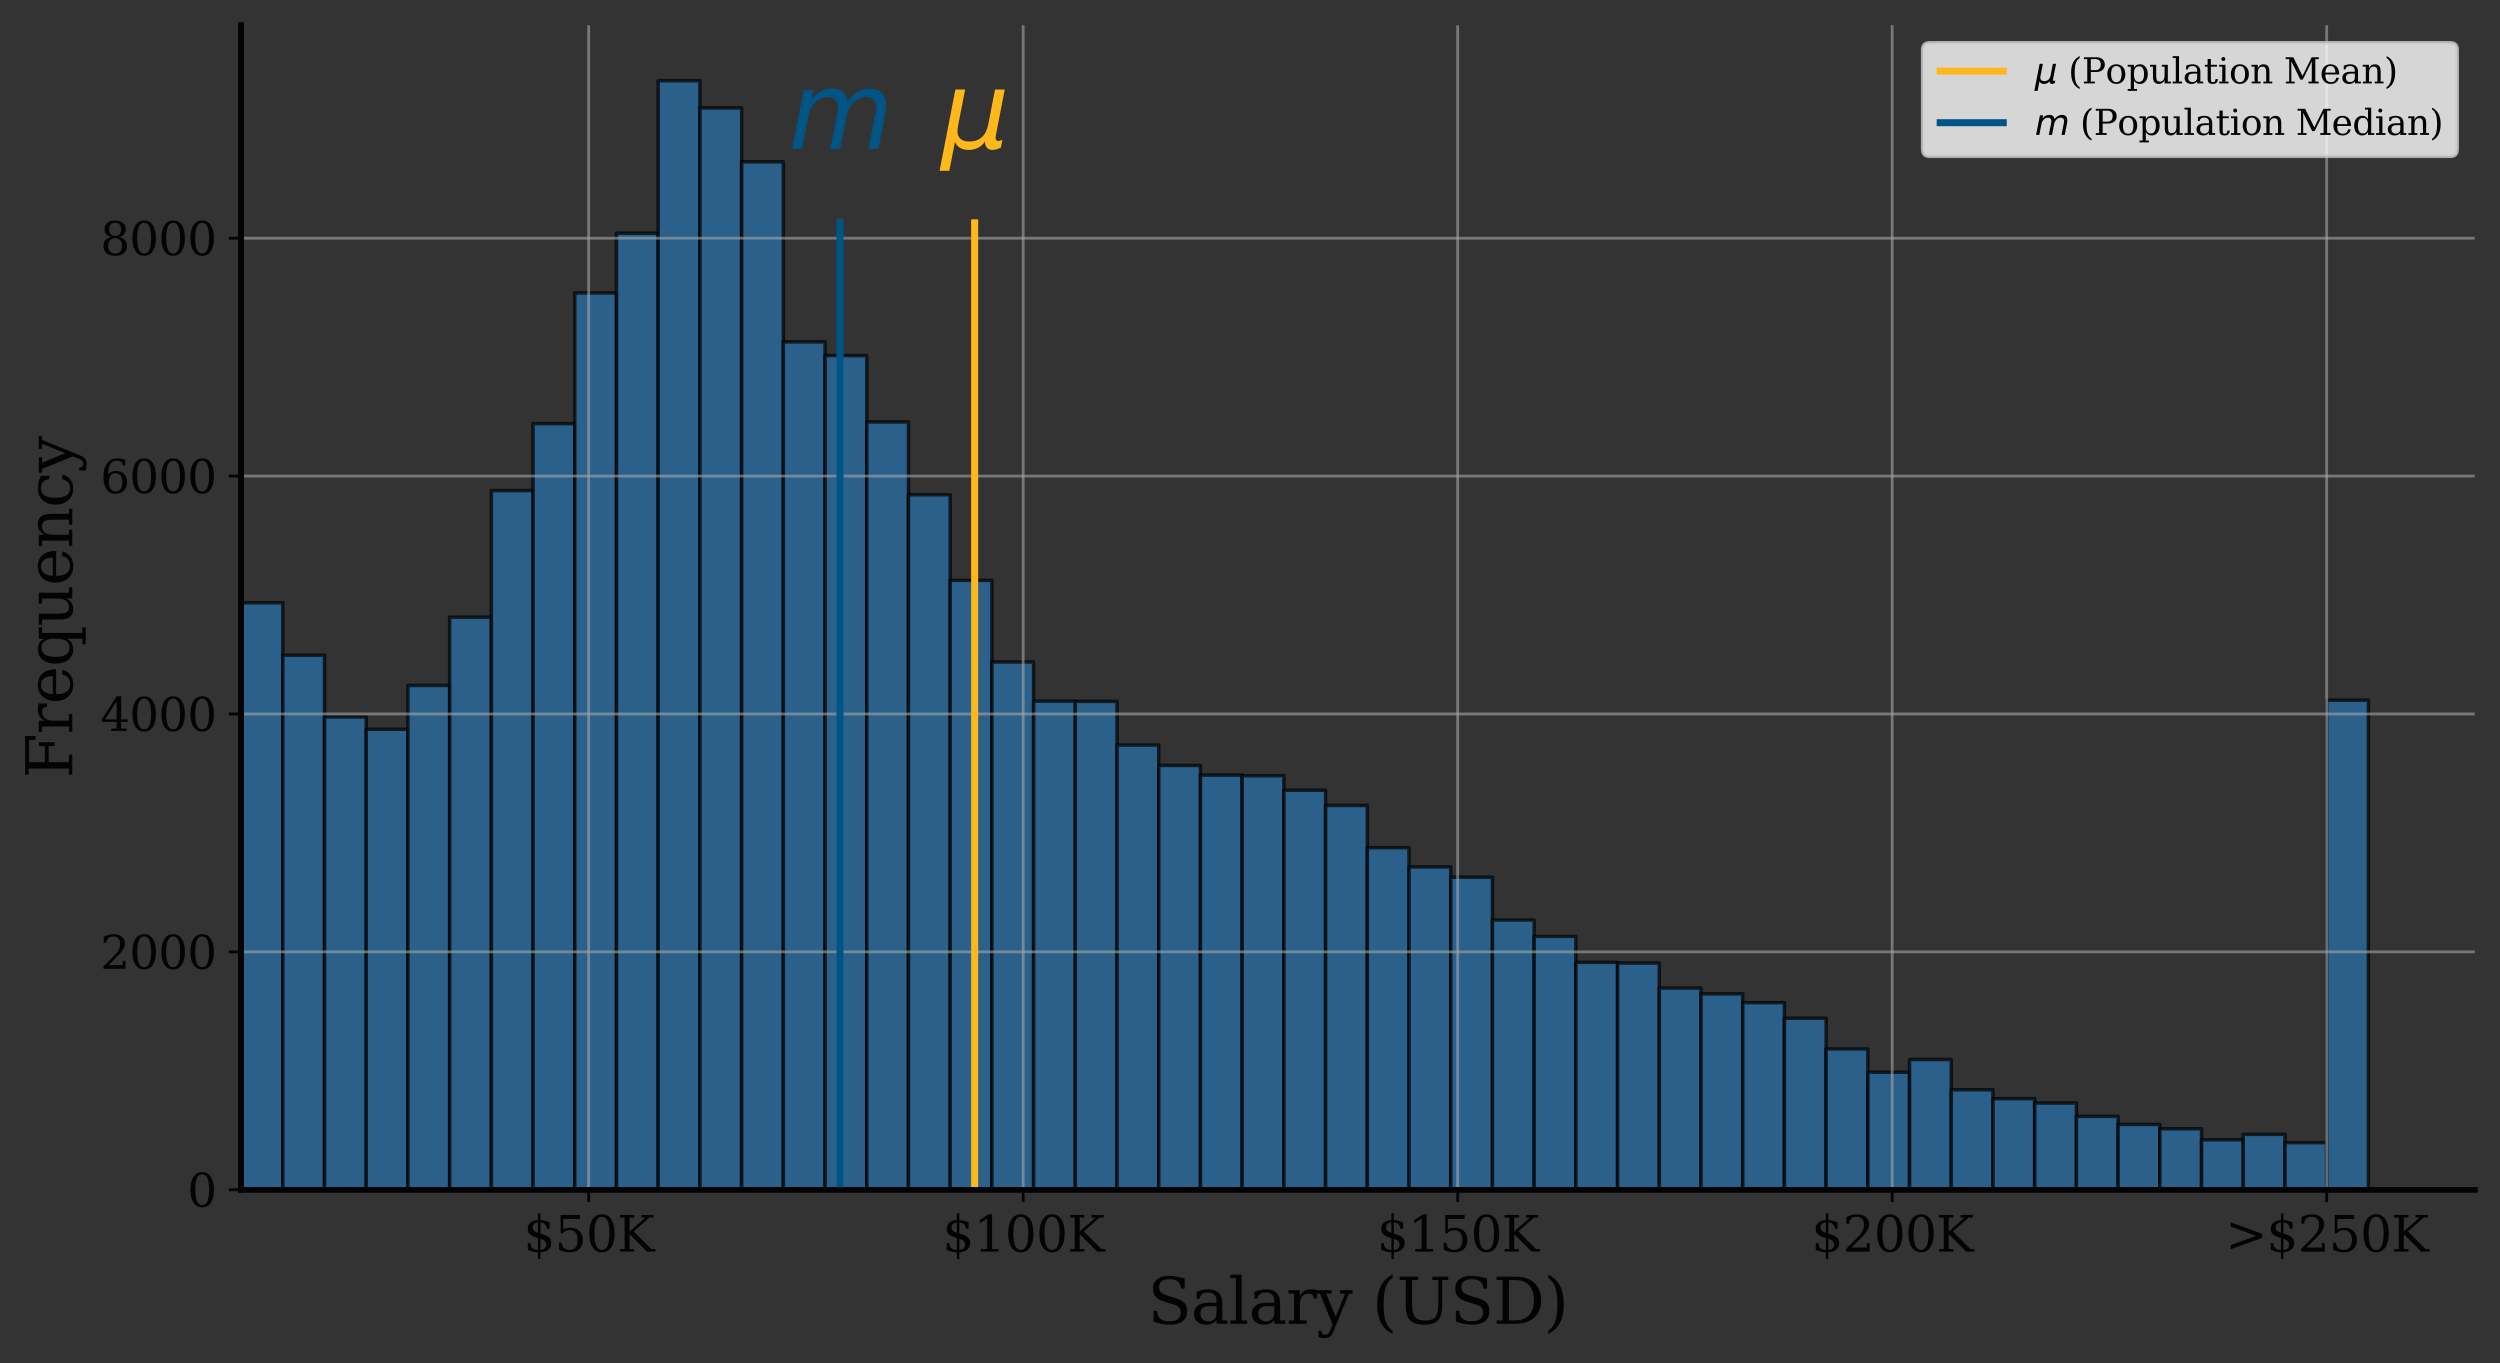 <?xml version="1.0" encoding="utf-8" standalone="no"?>
<!DOCTYPE svg PUBLIC "-//W3C//DTD SVG 1.1//EN"
  "http://www.w3.org/Graphics/SVG/1.1/DTD/svg11.dtd">
<svg xmlns:xlink="http://www.w3.org/1999/xlink" width="713.167pt" height="388.826pt" viewBox="0 0 713.167 388.826" xmlns="http://www.w3.org/2000/svg" version="1.1">
 <rect x="0" y="0" width="713.167" height="388.826" fill="#333333" stroke="none"/>
 <defs>
  <style type="text/css">*{stroke-linejoin: round; stroke-linecap: butt}</style>
 </defs>
 <g id="figure_1">
  <g id="patch_1">
   <path d="M 0 388.826 
L 713.167 388.826 
L 713.167 0 
L 0 0 
L 0 388.826 
z
" style="fill: none"/>
  </g>
  <g id="axes_1">
   <g id="patch_2">
    <path d="M 68.771 339.4 
L 705.967 339.4 
L 705.967 7.2 
L 68.771 7.2 
L 68.771 339.4 
z
" style="fill: none"/>
   </g>
   <g id="patch_3">
    <path d="M 68.771 339.4 
L 80.67 339.4 
L 80.67 171.946 
L 68.771 171.946 
z
" clip-path="url(#pe93d90d6ed)" style="fill: #2774ae; opacity: 0.7; stroke: #000000; stroke-linejoin: miter"/>
   </g>
   <g id="patch_4">
    <path d="M 80.67 339.4 
L 92.569 339.4 
L 92.569 186.91 
L 80.67 186.91 
z
" clip-path="url(#pe93d90d6ed)" style="fill: #2774ae; opacity: 0.7; stroke: #000000; stroke-linejoin: miter"/>
   </g>
   <g id="patch_5">
    <path d="M 92.569 339.4 
L 104.468 339.4 
L 104.468 204.521 
L 92.569 204.521 
z
" clip-path="url(#pe93d90d6ed)" style="fill: #2774ae; opacity: 0.7; stroke: #000000; stroke-linejoin: miter"/>
   </g>
   <g id="patch_6">
    <path d="M 104.468 339.4 
L 116.367 339.4 
L 116.367 208.05 
L 104.468 208.05 
z
" clip-path="url(#pe93d90d6ed)" style="fill: #2774ae; opacity: 0.7; stroke: #000000; stroke-linejoin: miter"/>
   </g>
   <g id="patch_7">
    <path d="M 116.367 339.4 
L 128.266 339.4 
L 128.266 195.529 
L 116.367 195.529 
z
" clip-path="url(#pe93d90d6ed)" style="fill: #2774ae; opacity: 0.7; stroke: #000000; stroke-linejoin: miter"/>
   </g>
   <g id="patch_8">
    <path d="M 128.266 339.4 
L 140.165 339.4 
L 140.165 176.052 
L 128.266 176.052 
z
" clip-path="url(#pe93d90d6ed)" style="fill: #2774ae; opacity: 0.7; stroke: #000000; stroke-linejoin: miter"/>
   </g>
   <g id="patch_9">
    <path d="M 140.165 339.4 
L 152.064 339.4 
L 152.064 139.948 
L 140.165 139.948 
z
" clip-path="url(#pe93d90d6ed)" style="fill: #2774ae; opacity: 0.7; stroke: #000000; stroke-linejoin: miter"/>
   </g>
   <g id="patch_10">
    <path d="M 152.064 339.4 
L 163.963 339.4 
L 163.963 120.845 
L 152.064 120.845 
z
" clip-path="url(#pe93d90d6ed)" style="fill: #2774ae; opacity: 0.7; stroke: #000000; stroke-linejoin: miter"/>
   </g>
   <g id="patch_11">
    <path d="M 163.963 339.4 
L 175.862 339.4 
L 175.862 83.554 
L 163.963 83.554 
z
" clip-path="url(#pe93d90d6ed)" style="fill: #2774ae; opacity: 0.7; stroke: #000000; stroke-linejoin: miter"/>
   </g>
   <g id="patch_12">
    <path d="M 175.862 339.4 
L 187.761 339.4 
L 187.761 66.52 
L 175.862 66.52 
z
" clip-path="url(#pe93d90d6ed)" style="fill: #2774ae; opacity: 0.7; stroke: #000000; stroke-linejoin: miter"/>
   </g>
   <g id="patch_13">
    <path d="M 187.761 339.4 
L 199.66 339.4 
L 199.66 23.019 
L 187.761 23.019 
z
" clip-path="url(#pe93d90d6ed)" style="fill: #2774ae; opacity: 0.7; stroke: #000000; stroke-linejoin: miter"/>
   </g>
   <g id="patch_14">
    <path d="M 199.66 339.4 
L 211.559 339.4 
L 211.559 30.789 
L 199.66 30.789 
z
" clip-path="url(#pe93d90d6ed)" style="fill: #2774ae; opacity: 0.7; stroke: #000000; stroke-linejoin: miter"/>
   </g>
   <g id="patch_15">
    <path d="M 211.559 339.4 
L 223.458 339.4 
L 223.458 46.161 
L 211.559 46.161 
z
" clip-path="url(#pe93d90d6ed)" style="fill: #2774ae; opacity: 0.7; stroke: #000000; stroke-linejoin: miter"/>
   </g>
   <g id="patch_16">
    <path d="M 223.458 339.4 
L 235.357 339.4 
L 235.357 97.533 
L 223.458 97.533 
z
" clip-path="url(#pe93d90d6ed)" style="fill: #2774ae; opacity: 0.7; stroke: #000000; stroke-linejoin: miter"/>
   </g>
   <g id="patch_17">
    <path d="M 235.357 339.4 
L 247.256 339.4 
L 247.256 101.436 
L 235.357 101.436 
z
" clip-path="url(#pe93d90d6ed)" style="fill: #2774ae; opacity: 0.7; stroke: #000000; stroke-linejoin: miter"/>
   </g>
   <g id="patch_18">
    <path d="M 247.256 339.4 
L 259.155 339.4 
L 259.155 120.37 
L 247.256 120.37 
z
" clip-path="url(#pe93d90d6ed)" style="fill: #2774ae; opacity: 0.7; stroke: #000000; stroke-linejoin: miter"/>
   </g>
   <g id="patch_19">
    <path d="M 259.155 339.4 
L 271.054 339.4 
L 271.054 141.136 
L 259.155 141.136 
z
" clip-path="url(#pe93d90d6ed)" style="fill: #2774ae; opacity: 0.7; stroke: #000000; stroke-linejoin: miter"/>
   </g>
   <g id="patch_20">
    <path d="M 271.054 339.4 
L 282.953 339.4 
L 282.953 165.567 
L 271.054 165.567 
z
" clip-path="url(#pe93d90d6ed)" style="fill: #2774ae; opacity: 0.7; stroke: #000000; stroke-linejoin: miter"/>
   </g>
   <g id="patch_21">
    <path d="M 282.953 339.4 
L 294.852 339.4 
L 294.852 188.844 
L 282.953 188.844 
z
" clip-path="url(#pe93d90d6ed)" style="fill: #2774ae; opacity: 0.7; stroke: #000000; stroke-linejoin: miter"/>
   </g>
   <g id="patch_22">
    <path d="M 294.852 339.4 
L 306.751 339.4 
L 306.751 200.008 
L 294.852 200.008 
z
" clip-path="url(#pe93d90d6ed)" style="fill: #2774ae; opacity: 0.7; stroke: #000000; stroke-linejoin: miter"/>
   </g>
   <g id="patch_23">
    <path d="M 306.751 339.4 
L 318.65 339.4 
L 318.65 200.076 
L 306.751 200.076 
z
" clip-path="url(#pe93d90d6ed)" style="fill: #2774ae; opacity: 0.7; stroke: #000000; stroke-linejoin: miter"/>
   </g>
   <g id="patch_24">
    <path d="M 318.65 339.4 
L 330.549 339.4 
L 330.549 212.529 
L 318.65 212.529 
z
" clip-path="url(#pe93d90d6ed)" style="fill: #2774ae; opacity: 0.7; stroke: #000000; stroke-linejoin: miter"/>
   </g>
   <g id="patch_25">
    <path d="M 330.549 339.4 
L 342.449 339.4 
L 342.449 218.365 
L 330.549 218.365 
z
" clip-path="url(#pe93d90d6ed)" style="fill: #2774ae; opacity: 0.7; stroke: #000000; stroke-linejoin: miter"/>
   </g>
   <g id="patch_26">
    <path d="M 342.449 339.4 
L 354.348 339.4 
L 354.348 221.113 
L 342.449 221.113 
z
" clip-path="url(#pe93d90d6ed)" style="fill: #2774ae; opacity: 0.7; stroke: #000000; stroke-linejoin: miter"/>
   </g>
   <g id="patch_27">
    <path d="M 354.348 339.4 
L 366.247 339.4 
L 366.247 221.283 
L 354.348 221.283 
z
" clip-path="url(#pe93d90d6ed)" style="fill: #2774ae; opacity: 0.7; stroke: #000000; stroke-linejoin: miter"/>
   </g>
   <g id="patch_28">
    <path d="M 366.247 339.4 
L 378.146 339.4 
L 378.146 225.423 
L 366.247 225.423 
z
" clip-path="url(#pe93d90d6ed)" style="fill: #2774ae; opacity: 0.7; stroke: #000000; stroke-linejoin: miter"/>
   </g>
   <g id="patch_29">
    <path d="M 378.146 339.4 
L 390.045 339.4 
L 390.045 229.766 
L 378.146 229.766 
z
" clip-path="url(#pe93d90d6ed)" style="fill: #2774ae; opacity: 0.7; stroke: #000000; stroke-linejoin: miter"/>
   </g>
   <g id="patch_30">
    <path d="M 390.045 339.4 
L 401.944 339.4 
L 401.944 241.812 
L 390.045 241.812 
z
" clip-path="url(#pe93d90d6ed)" style="fill: #2774ae; opacity: 0.7; stroke: #000000; stroke-linejoin: miter"/>
   </g>
   <g id="patch_31">
    <path d="M 401.944 339.4 
L 413.843 339.4 
L 413.843 247.309 
L 401.944 247.309 
z
" clip-path="url(#pe93d90d6ed)" style="fill: #2774ae; opacity: 0.7; stroke: #000000; stroke-linejoin: miter"/>
   </g>
   <g id="patch_32">
    <path d="M 413.843 339.4 
L 425.742 339.4 
L 425.742 250.227 
L 413.843 250.227 
z
" clip-path="url(#pe93d90d6ed)" style="fill: #2774ae; opacity: 0.7; stroke: #000000; stroke-linejoin: miter"/>
   </g>
   <g id="patch_33">
    <path d="M 425.742 339.4 
L 437.641 339.4 
L 437.641 262.442 
L 425.742 262.442 
z
" clip-path="url(#pe93d90d6ed)" style="fill: #2774ae; opacity: 0.7; stroke: #000000; stroke-linejoin: miter"/>
   </g>
   <g id="patch_34">
    <path d="M 437.641 339.4 
L 449.54 339.4 
L 449.54 267.125 
L 437.641 267.125 
z
" clip-path="url(#pe93d90d6ed)" style="fill: #2774ae; opacity: 0.7; stroke: #000000; stroke-linejoin: miter"/>
   </g>
   <g id="patch_35">
    <path d="M 449.54 339.4 
L 461.439 339.4 
L 461.439 274.522 
L 449.54 274.522 
z
" clip-path="url(#pe93d90d6ed)" style="fill: #2774ae; opacity: 0.7; stroke: #000000; stroke-linejoin: miter"/>
   </g>
   <g id="patch_36">
    <path d="M 461.439 339.4 
L 473.338 339.4 
L 473.338 274.726 
L 461.439 274.726 
z
" clip-path="url(#pe93d90d6ed)" style="fill: #2774ae; opacity: 0.7; stroke: #000000; stroke-linejoin: miter"/>
   </g>
   <g id="patch_37">
    <path d="M 473.338 339.4 
L 485.237 339.4 
L 485.237 281.852 
L 473.338 281.852 
z
" clip-path="url(#pe93d90d6ed)" style="fill: #2774ae; opacity: 0.7; stroke: #000000; stroke-linejoin: miter"/>
   </g>
   <g id="patch_38">
    <path d="M 485.237 339.4 
L 497.136 339.4 
L 497.136 283.514 
L 485.237 283.514 
z
" clip-path="url(#pe93d90d6ed)" style="fill: #2774ae; opacity: 0.7; stroke: #000000; stroke-linejoin: miter"/>
   </g>
   <g id="patch_39">
    <path d="M 497.136 339.4 
L 509.035 339.4 
L 509.035 286.025 
L 497.136 286.025 
z
" clip-path="url(#pe93d90d6ed)" style="fill: #2774ae; opacity: 0.7; stroke: #000000; stroke-linejoin: miter"/>
   </g>
   <g id="patch_40">
    <path d="M 509.035 339.4 
L 520.934 339.4 
L 520.934 290.47 
L 509.035 290.47 
z
" clip-path="url(#pe93d90d6ed)" style="fill: #2774ae; opacity: 0.7; stroke: #000000; stroke-linejoin: miter"/>
   </g>
   <g id="patch_41">
    <path d="M 520.934 339.4 
L 532.833 339.4 
L 532.833 299.225 
L 520.934 299.225 
z
" clip-path="url(#pe93d90d6ed)" style="fill: #2774ae; opacity: 0.7; stroke: #000000; stroke-linejoin: miter"/>
   </g>
   <g id="patch_42">
    <path d="M 532.833 339.4 
L 544.732 339.4 
L 544.732 305.875 
L 532.833 305.875 
z
" clip-path="url(#pe93d90d6ed)" style="fill: #2774ae; opacity: 0.7; stroke: #000000; stroke-linejoin: miter"/>
   </g>
   <g id="patch_43">
    <path d="M 544.732 339.4 
L 556.631 339.4 
L 556.631 302.245 
L 544.732 302.245 
z
" clip-path="url(#pe93d90d6ed)" style="fill: #2774ae; opacity: 0.7; stroke: #000000; stroke-linejoin: miter"/>
   </g>
   <g id="patch_44">
    <path d="M 556.631 339.4 
L 568.53 339.4 
L 568.53 310.863 
L 556.631 310.863 
z
" clip-path="url(#pe93d90d6ed)" style="fill: #2774ae; opacity: 0.7; stroke: #000000; stroke-linejoin: miter"/>
   </g>
   <g id="patch_45">
    <path d="M 568.53 339.4 
L 580.429 339.4 
L 580.429 313.408 
L 568.53 313.408 
z
" clip-path="url(#pe93d90d6ed)" style="fill: #2774ae; opacity: 0.7; stroke: #000000; stroke-linejoin: miter"/>
   </g>
   <g id="patch_46">
    <path d="M 580.429 339.4 
L 592.328 339.4 
L 592.328 314.664 
L 580.429 314.664 
z
" clip-path="url(#pe93d90d6ed)" style="fill: #2774ae; opacity: 0.7; stroke: #000000; stroke-linejoin: miter"/>
   </g>
   <g id="patch_47">
    <path d="M 592.328 339.4 
L 604.227 339.4 
L 604.227 318.464 
L 592.328 318.464 
z
" clip-path="url(#pe93d90d6ed)" style="fill: #2774ae; opacity: 0.7; stroke: #000000; stroke-linejoin: miter"/>
   </g>
   <g id="patch_48">
    <path d="M 604.227 339.4 
L 616.126 339.4 
L 616.126 320.771 
L 604.227 320.771 
z
" clip-path="url(#pe93d90d6ed)" style="fill: #2774ae; opacity: 0.7; stroke: #000000; stroke-linejoin: miter"/>
   </g>
   <g id="patch_49">
    <path d="M 616.126 339.4 
L 628.025 339.4 
L 628.025 321.993 
L 616.126 321.993 
z
" clip-path="url(#pe93d90d6ed)" style="fill: #2774ae; opacity: 0.7; stroke: #000000; stroke-linejoin: miter"/>
   </g>
   <g id="patch_50">
    <path d="M 628.025 339.4 
L 639.924 339.4 
L 639.924 325.149 
L 628.025 325.149 
z
" clip-path="url(#pe93d90d6ed)" style="fill: #2774ae; opacity: 0.7; stroke: #000000; stroke-linejoin: miter"/>
   </g>
   <g id="patch_51">
    <path d="M 639.924 339.4 
L 651.823 339.4 
L 651.823 323.588 
L 639.924 323.588 
z
" clip-path="url(#pe93d90d6ed)" style="fill: #2774ae; opacity: 0.7; stroke: #000000; stroke-linejoin: miter"/>
   </g>
   <g id="patch_52">
    <path d="M 651.823 339.4 
L 663.723 339.4 
L 663.723 325.963 
L 651.823 325.963 
z
" clip-path="url(#pe93d90d6ed)" style="fill: #2774ae; opacity: 0.7; stroke: #000000; stroke-linejoin: miter"/>
   </g>
   <g id="patch_53">
    <path d="M 663.723 339.4 
L 675.624 339.4 
L 675.624 199.736 
L 663.723 199.736 
z
" clip-path="url(#pe93d90d6ed)" style="fill: #2774ae; opacity: 0.7; stroke: #000000; stroke-linejoin: miter"/>
   </g>
   <g id="matplotlib.axis_1">
    <g id="xtick_1">
     <g id="line2d_1">
      <path d="M 167.93 339.4 
L 167.93 7.2 
" clip-path="url(#pe93d90d6ed)" style="fill: none; stroke: #a6a6a6; stroke-opacity: 0.6; stroke-width: 0.8; stroke-linecap: square"/>
     </g>
     <g id="line2d_2">
      <defs>
       <path id="mb72454a8bf" d="M 0 0 
L 0 3.5 
" style="stroke: #030303; stroke-width: 0.8"/>
      </defs>
      <g>
       <use xlink:href="#mb72454a8bf" x="167.93" y="339.4" style="fill: #030303; stroke: #030303; stroke-width: 0.8"/>
      </g>
     </g>
     <g id="text_1">
      <!-- $50K -->
      <g style="fill: #030303" transform="translate(149.339 357.038) scale(0.14 -0.14)">
       <defs>
        <path id="DejaVuSerif-24" d="M 2156 213 
Q 2509 244 2695 416 
Q 2881 588 2881 884 
Q 2881 1153 2697 1340 
Q 2513 1528 2156 1625 
L 2156 213 
z
M 1844 3709 
Q 1522 3688 1344 3523 
Q 1166 3359 1166 3084 
Q 1166 2834 1330 2668 
Q 1494 2503 1844 2400 
L 1844 3709 
z
M 550 225 
L 550 1088 
L 888 1088 
Q 900 659 1137 440 
Q 1375 222 1844 213 
L 1844 1728 
Q 1125 1928 834 2189 
Q 544 2450 544 2881 
Q 544 3381 887 3684 
Q 1231 3988 1844 4025 
L 1844 4863 
L 2156 4863 
L 2156 4025 
Q 2472 4000 2764 3923 
Q 3056 3847 3334 3719 
L 3334 2900 
L 2994 2900 
Q 2956 3263 2740 3472 
Q 2525 3681 2156 3709 
L 2156 2297 
Q 2925 2088 3233 1817 
Q 3541 1547 3541 1094 
Q 3541 575 3178 262 
Q 2816 -50 2156 -97 
L 2156 -941 
L 1844 -941 
L 1844 -97 
Q 1544 -91 1222 -11 
Q 900 69 550 225 
z
" transform="scale(0.016)"/>
        <path id="DejaVuSerif-35" d="M 3219 4666 
L 3219 4153 
L 1081 4153 
L 1081 2816 
Q 1244 2928 1461 2984 
Q 1678 3041 1947 3041 
Q 2703 3041 3140 2622 
Q 3578 2203 3578 1478 
Q 3578 738 3136 323 
Q 2694 -91 1894 -91 
Q 1572 -91 1234 -12 
Q 897 66 544 225 
L 544 1131 
L 897 1131 
Q 925 688 1179 453 
Q 1434 219 1894 219 
Q 2388 219 2653 544 
Q 2919 869 2919 1478 
Q 2919 2084 2655 2407 
Q 2391 2731 1894 2731 
Q 1613 2731 1398 2631 
Q 1184 2531 1019 2322 
L 750 2322 
L 750 4666 
L 3219 4666 
z
" transform="scale(0.016)"/>
        <path id="DejaVuSerif-30" d="M 2034 219 
Q 2513 219 2750 744 
Q 2988 1269 2988 2328 
Q 2988 3391 2750 3916 
Q 2513 4441 2034 4441 
Q 1556 4441 1318 3916 
Q 1081 3391 1081 2328 
Q 1081 1269 1318 744 
Q 1556 219 2034 219 
z
M 2034 -91 
Q 1275 -91 848 546 
Q 422 1184 422 2328 
Q 422 3475 848 4112 
Q 1275 4750 2034 4750 
Q 2797 4750 3222 4112 
Q 3647 3475 3647 2328 
Q 3647 1184 3222 546 
Q 2797 -91 2034 -91 
z
" transform="scale(0.016)"/>
        <path id="DejaVuSerif-4b" d="M 353 0 
L 353 331 
L 947 331 
L 947 4331 
L 353 4331 
L 353 4666 
L 2175 4666 
L 2175 4331 
L 1581 4331 
L 1581 2566 
L 3591 4331 
L 3084 4331 
L 3084 4666 
L 4634 4666 
L 4634 4331 
L 4109 4331 
L 2106 2572 
L 4347 331 
L 4878 331 
L 4878 0 
L 3794 0 
L 1581 2216 
L 1581 331 
L 2175 331 
L 2175 0 
L 353 0 
z
" transform="scale(0.016)"/>
       </defs>
       <use xlink:href="#DejaVuSerif-24"/>
       <use xlink:href="#DejaVuSerif-35" transform="translate(63.623 0)"/>
       <use xlink:href="#DejaVuSerif-30" transform="translate(127.246 0)"/>
       <use xlink:href="#DejaVuSerif-4b" transform="translate(190.869 0)"/>
      </g>
     </g>
    </g>
    <g id="xtick_2">
     <g id="line2d_3">
      <path d="M 291.879 339.4 
L 291.879 7.2 
" clip-path="url(#pe93d90d6ed)" style="fill: none; stroke: #a6a6a6; stroke-opacity: 0.6; stroke-width: 0.8; stroke-linecap: square"/>
     </g>
     <g id="line2d_4">
      <g>
       <use xlink:href="#mb72454a8bf" x="291.879" y="339.4" style="fill: #030303; stroke: #030303; stroke-width: 0.8"/>
      </g>
     </g>
     <g id="text_2">
      <!-- $100K -->
      <g style="fill: #030303" transform="translate(268.834 357.038) scale(0.14 -0.14)">
       <defs>
        <path id="DejaVuSerif-31" d="M 909 0 
L 909 331 
L 1722 331 
L 1722 4213 
L 781 3603 
L 781 4013 
L 1919 4750 
L 2350 4750 
L 2350 331 
L 3163 331 
L 3163 0 
L 909 0 
z
" transform="scale(0.016)"/>
       </defs>
       <use xlink:href="#DejaVuSerif-24"/>
       <use xlink:href="#DejaVuSerif-31" transform="translate(63.623 0)"/>
       <use xlink:href="#DejaVuSerif-30" transform="translate(127.246 0)"/>
       <use xlink:href="#DejaVuSerif-30" transform="translate(190.869 0)"/>
       <use xlink:href="#DejaVuSerif-4b" transform="translate(254.492 0)"/>
      </g>
     </g>
    </g>
    <g id="xtick_3">
     <g id="line2d_5">
      <path d="M 415.827 339.4 
L 415.827 7.2 
" clip-path="url(#pe93d90d6ed)" style="fill: none; stroke: #a6a6a6; stroke-opacity: 0.6; stroke-width: 0.8; stroke-linecap: square"/>
     </g>
     <g id="line2d_6">
      <g>
       <use xlink:href="#mb72454a8bf" x="415.827" y="339.4" style="fill: #030303; stroke: #030303; stroke-width: 0.8"/>
      </g>
     </g>
     <g id="text_3">
      <!-- $150K -->
      <g style="fill: #030303" transform="translate(392.783 357.038) scale(0.14 -0.14)">
       <use xlink:href="#DejaVuSerif-24"/>
       <use xlink:href="#DejaVuSerif-31" transform="translate(63.623 0)"/>
       <use xlink:href="#DejaVuSerif-35" transform="translate(127.246 0)"/>
       <use xlink:href="#DejaVuSerif-30" transform="translate(190.869 0)"/>
       <use xlink:href="#DejaVuSerif-4b" transform="translate(254.492 0)"/>
      </g>
     </g>
    </g>
    <g id="xtick_4">
     <g id="line2d_7">
      <path d="M 539.776 339.4 
L 539.776 7.2 
" clip-path="url(#pe93d90d6ed)" style="fill: none; stroke: #a6a6a6; stroke-opacity: 0.6; stroke-width: 0.8; stroke-linecap: square"/>
     </g>
     <g id="line2d_8">
      <g>
       <use xlink:href="#mb72454a8bf" x="539.776" y="339.4" style="fill: #030303; stroke: #030303; stroke-width: 0.8"/>
      </g>
     </g>
     <g id="text_4">
      <!-- $200K -->
      <g style="fill: #030303" transform="translate(516.732 357.038) scale(0.14 -0.14)">
       <defs>
        <path id="DejaVuSerif-32" d="M 819 3553 
L 469 3553 
L 469 4384 
Q 803 4563 1142 4656 
Q 1481 4750 1806 4750 
Q 2534 4750 2956 4397 
Q 3378 4044 3378 3438 
Q 3378 2753 2422 1800 
Q 2347 1728 2309 1691 
L 1131 513 
L 3078 513 
L 3078 1088 
L 3444 1088 
L 3444 0 
L 434 0 
L 434 341 
L 1850 1753 
Q 2319 2222 2519 2614 
Q 2719 3006 2719 3438 
Q 2719 3909 2473 4175 
Q 2228 4441 1797 4441 
Q 1350 4441 1106 4219 
Q 863 3997 819 3553 
z
" transform="scale(0.016)"/>
       </defs>
       <use xlink:href="#DejaVuSerif-24"/>
       <use xlink:href="#DejaVuSerif-32" transform="translate(63.623 0)"/>
       <use xlink:href="#DejaVuSerif-30" transform="translate(127.246 0)"/>
       <use xlink:href="#DejaVuSerif-30" transform="translate(190.869 0)"/>
       <use xlink:href="#DejaVuSerif-4b" transform="translate(254.492 0)"/>
      </g>
     </g>
    </g>
    <g id="xtick_5">
     <g id="line2d_9">
      <path d="M 663.725 339.4 
L 663.725 7.2 
" clip-path="url(#pe93d90d6ed)" style="fill: none; stroke: #a6a6a6; stroke-opacity: 0.6; stroke-width: 0.8; stroke-linecap: square"/>
     </g>
     <g id="line2d_10">
      <g>
       <use xlink:href="#mb72454a8bf" x="663.725" y="339.4" style="fill: #030303; stroke: #030303; stroke-width: 0.8"/>
      </g>
     </g>
     <g id="text_5">
      <!-- &gt;$250K -->
      <g style="fill: #030303" transform="translate(634.815 357.038) scale(0.14 -0.14)">
       <defs>
        <path id="DejaVuSerif-3e" d="M 678 3188 
L 678 3719 
L 4684 2266 
L 4684 1747 
L 678 294 
L 678 825 
L 3922 2003 
L 678 3188 
z
" transform="scale(0.016)"/>
       </defs>
       <use xlink:href="#DejaVuSerif-3e"/>
       <use xlink:href="#DejaVuSerif-24" transform="translate(83.789 0)"/>
       <use xlink:href="#DejaVuSerif-32" transform="translate(147.412 0)"/>
       <use xlink:href="#DejaVuSerif-35" transform="translate(211.035 0)"/>
       <use xlink:href="#DejaVuSerif-30" transform="translate(274.658 0)"/>
       <use xlink:href="#DejaVuSerif-4b" transform="translate(338.281 0)"/>
      </g>
     </g>
    </g>
    <g id="text_6">
     <!-- Salary (USD) -->
     <g style="fill: #030303" transform="translate(327.357 377.627) scale(0.18 -0.18)">
      <defs>
       <path id="DejaVuSerif-53" d="M 594 225 
L 594 1288 
L 953 1284 
Q 969 753 1261 498 
Q 1553 244 2150 244 
Q 2706 244 2998 464 
Q 3291 684 3291 1106 
Q 3291 1444 3114 1625 
Q 2938 1806 2369 1978 
L 1753 2163 
Q 1084 2366 811 2669 
Q 538 2972 538 3500 
Q 538 4094 959 4422 
Q 1381 4750 2144 4750 
Q 2469 4750 2856 4679 
Q 3244 4609 3681 4475 
L 3681 3481 
L 3328 3481 
Q 3275 3975 2998 4195 
Q 2722 4416 2156 4416 
Q 1663 4416 1405 4214 
Q 1147 4013 1147 3628 
Q 1147 3294 1340 3103 
Q 1534 2913 2163 2725 
L 2741 2553 
Q 3375 2363 3645 2067 
Q 3916 1772 3916 1275 
Q 3916 597 3481 253 
Q 3047 -91 2188 -91 
Q 1803 -91 1404 -12 
Q 1006 66 594 225 
z
" transform="scale(0.016)"/>
       <path id="DejaVuSerif-61" d="M 2547 1044 
L 2547 1747 
L 1806 1747 
Q 1378 1747 1168 1562 
Q 959 1378 959 997 
Q 959 650 1171 447 
Q 1384 244 1747 244 
Q 2106 244 2326 466 
Q 2547 688 2547 1044 
z
M 3122 2075 
L 3122 331 
L 3634 331 
L 3634 0 
L 2547 0 
L 2547 359 
Q 2356 128 2106 18 
Q 1856 -91 1522 -91 
Q 969 -91 644 203 
Q 319 497 319 997 
Q 319 1513 691 1797 
Q 1063 2081 1741 2081 
L 2547 2081 
L 2547 2309 
Q 2547 2688 2317 2895 
Q 2088 3103 1672 3103 
Q 1328 3103 1125 2947 
Q 922 2791 872 2484 
L 575 2484 
L 575 3156 
Q 875 3284 1158 3348 
Q 1441 3413 1709 3413 
Q 2400 3413 2761 3070 
Q 3122 2728 3122 2075 
z
" transform="scale(0.016)"/>
       <path id="DejaVuSerif-6c" d="M 1313 331 
L 1856 331 
L 1856 0 
L 184 0 
L 184 331 
L 738 331 
L 738 4531 
L 184 4531 
L 184 4863 
L 1313 4863 
L 1313 331 
z
" transform="scale(0.016)"/>
       <path id="DejaVuSerif-72" d="M 3059 3328 
L 3059 2497 
L 2728 2497 
Q 2713 2744 2591 2866 
Q 2469 2988 2234 2988 
Q 1809 2988 1582 2694 
Q 1356 2400 1356 1850 
L 1356 331 
L 2022 331 
L 2022 0 
L 263 0 
L 263 331 
L 781 331 
L 781 2994 
L 231 2994 
L 231 3322 
L 1356 3322 
L 1356 2731 
Q 1525 3078 1790 3245 
Q 2056 3413 2438 3413 
Q 2578 3413 2733 3391 
Q 2888 3369 3059 3328 
z
" transform="scale(0.016)"/>
       <path id="DejaVuSerif-79" d="M 1381 -609 
L 1600 -56 
L 359 2988 
L -19 2988 
L -19 3322 
L 1509 3322 
L 1509 2988 
L 978 2988 
L 1913 703 
L 2847 2988 
L 2350 2988 
L 2350 3322 
L 3597 3322 
L 3597 2988 
L 3225 2988 
L 1703 -750 
Q 1547 -1138 1356 -1280 
Q 1166 -1422 819 -1422 
Q 672 -1422 517 -1397 
Q 363 -1372 206 -1325 
L 206 -691 
L 500 -691 
Q 519 -903 608 -995 
Q 697 -1088 884 -1088 
Q 1056 -1088 1161 -992 
Q 1266 -897 1381 -609 
z
" transform="scale(0.016)"/>
       <path id="DejaVuSerif-20" transform="scale(0.016)"/>
       <path id="DejaVuSerif-28" d="M 2041 -997 
Q 1281 -656 893 83 
Q 506 822 506 1931 
Q 506 3044 893 3783 
Q 1281 4522 2041 4863 
L 2041 4556 
Q 1559 4225 1350 3623 
Q 1141 3022 1141 1931 
Q 1141 844 1350 242 
Q 1559 -359 2041 -691 
L 2041 -997 
z
" transform="scale(0.016)"/>
       <path id="DejaVuSerif-55" d="M 897 4331 
L 300 4331 
L 300 4666 
L 2125 4666 
L 2125 4331 
L 1528 4331 
L 1528 1919 
Q 1528 1025 1820 672 
Q 2113 319 2828 319 
Q 3544 319 3836 672 
Q 4128 1025 4128 1919 
L 4128 4331 
L 3531 4331 
L 3531 4666 
L 5106 4666 
L 5106 4331 
L 4513 4331 
L 4513 1856 
Q 4513 791 4103 350 
Q 3694 -91 2713 -91 
Q 1731 -91 1314 353 
Q 897 797 897 1856 
L 897 4331 
z
" transform="scale(0.016)"/>
       <path id="DejaVuSerif-44" d="M 1581 331 
L 2163 331 
Q 3072 331 3558 850 
Q 4044 1369 4044 2338 
Q 4044 3306 3559 3818 
Q 3075 4331 2163 4331 
L 1581 4331 
L 1581 331 
z
M 353 0 
L 353 331 
L 947 331 
L 947 4331 
L 353 4331 
L 353 4666 
L 2209 4666 
Q 3416 4666 4089 4050 
Q 4763 3434 4763 2338 
Q 4763 1238 4088 619 
Q 3413 0 2209 0 
L 353 0 
z
" transform="scale(0.016)"/>
       <path id="DejaVuSerif-29" d="M 453 -997 
L 453 -691 
Q 934 -359 1145 242 
Q 1356 844 1356 1931 
Q 1356 3022 1145 3623 
Q 934 4225 453 4556 
L 453 4863 
Q 1216 4522 1603 3783 
Q 1991 3044 1991 1931 
Q 1991 822 1603 83 
Q 1216 -656 453 -997 
z
" transform="scale(0.016)"/>
      </defs>
      <use xlink:href="#DejaVuSerif-53"/>
      <use xlink:href="#DejaVuSerif-61" transform="translate(68.506 0)"/>
      <use xlink:href="#DejaVuSerif-6c" transform="translate(128.125 0)"/>
      <use xlink:href="#DejaVuSerif-61" transform="translate(160.107 0)"/>
      <use xlink:href="#DejaVuSerif-72" transform="translate(219.727 0)"/>
      <use xlink:href="#DejaVuSerif-79" transform="translate(267.529 0)"/>
      <use xlink:href="#DejaVuSerif-20" transform="translate(324.023 0)"/>
      <use xlink:href="#DejaVuSerif-28" transform="translate(355.811 0)"/>
      <use xlink:href="#DejaVuSerif-55" transform="translate(394.824 0)"/>
      <use xlink:href="#DejaVuSerif-53" transform="translate(479.102 0)"/>
      <use xlink:href="#DejaVuSerif-44" transform="translate(547.607 0)"/>
      <use xlink:href="#DejaVuSerif-29" transform="translate(627.783 0)"/>
     </g>
    </g>
   </g>
   <g id="matplotlib.axis_2">
    <g id="ytick_1">
     <g id="line2d_11">
      <path d="M 68.771 339.4 
L 705.967 339.4 
" clip-path="url(#pe93d90d6ed)" style="fill: none; stroke: #a6a6a6; stroke-opacity: 0.6; stroke-width: 0.8; stroke-linecap: square"/>
     </g>
     <g id="line2d_12">
      <defs>
       <path id="mc1e2e5b14d" d="M 0 0 
L -3.5 0 
" style="stroke: #030303; stroke-width: 0.8"/>
      </defs>
      <g>
       <use xlink:href="#mc1e2e5b14d" x="68.771" y="339.4" style="fill: #030303; stroke: #030303; stroke-width: 0.8"/>
      </g>
     </g>
     <g id="text_7">
      <!-- $\mathdefault{0}$ -->
      <g style="fill: #030303" transform="translate(53.451 344.339) scale(0.13 -0.13)">
       <use xlink:href="#DejaVuSerif-30" transform="translate(0 0.781)"/>
      </g>
     </g>
    </g>
    <g id="ytick_2">
     <g id="line2d_13">
      <path d="M 68.771 271.536 
L 705.967 271.536 
" clip-path="url(#pe93d90d6ed)" style="fill: none; stroke: #a6a6a6; stroke-opacity: 0.6; stroke-width: 0.8; stroke-linecap: square"/>
     </g>
     <g id="line2d_14">
      <g>
       <use xlink:href="#mc1e2e5b14d" x="68.771" y="271.536" style="fill: #030303; stroke: #030303; stroke-width: 0.8"/>
      </g>
     </g>
     <g id="text_8">
      <!-- $\mathdefault{2000}$ -->
      <g style="fill: #030303" transform="translate(28.621 276.475) scale(0.13 -0.13)">
       <use xlink:href="#DejaVuSerif-32" transform="translate(0 0.781)"/>
       <use xlink:href="#DejaVuSerif-30" transform="translate(63.623 0.781)"/>
       <use xlink:href="#DejaVuSerif-30" transform="translate(127.246 0.781)"/>
       <use xlink:href="#DejaVuSerif-30" transform="translate(190.869 0.781)"/>
      </g>
     </g>
    </g>
    <g id="ytick_3">
     <g id="line2d_15">
      <path d="M 68.771 203.672 
L 705.967 203.672 
" clip-path="url(#pe93d90d6ed)" style="fill: none; stroke: #a6a6a6; stroke-opacity: 0.6; stroke-width: 0.8; stroke-linecap: square"/>
     </g>
     <g id="line2d_16">
      <g>
       <use xlink:href="#mc1e2e5b14d" x="68.771" y="203.672" style="fill: #030303; stroke: #030303; stroke-width: 0.8"/>
      </g>
     </g>
     <g id="text_9">
      <!-- $\mathdefault{4000}$ -->
      <g style="fill: #030303" transform="translate(28.621 208.611) scale(0.13 -0.13)">
       <defs>
        <path id="DejaVuSerif-34" d="M 2234 1581 
L 2234 4063 
L 641 1581 
L 2234 1581 
z
M 3609 0 
L 1484 0 
L 1484 331 
L 2234 331 
L 2234 1247 
L 197 1247 
L 197 1588 
L 2241 4750 
L 2859 4750 
L 2859 1581 
L 3750 1581 
L 3750 1247 
L 2859 1247 
L 2859 331 
L 3609 331 
L 3609 0 
z
" transform="scale(0.016)"/>
       </defs>
       <use xlink:href="#DejaVuSerif-34" transform="translate(0 0.781)"/>
       <use xlink:href="#DejaVuSerif-30" transform="translate(63.623 0.781)"/>
       <use xlink:href="#DejaVuSerif-30" transform="translate(127.246 0.781)"/>
       <use xlink:href="#DejaVuSerif-30" transform="translate(190.869 0.781)"/>
      </g>
     </g>
    </g>
    <g id="ytick_4">
     <g id="line2d_17">
      <path d="M 68.771 135.809 
L 705.967 135.809 
" clip-path="url(#pe93d90d6ed)" style="fill: none; stroke: #a6a6a6; stroke-opacity: 0.6; stroke-width: 0.8; stroke-linecap: square"/>
     </g>
     <g id="line2d_18">
      <g>
       <use xlink:href="#mc1e2e5b14d" x="68.771" y="135.809" style="fill: #030303; stroke: #030303; stroke-width: 0.8"/>
      </g>
     </g>
     <g id="text_10">
      <!-- $\mathdefault{6000}$ -->
      <g style="fill: #030303" transform="translate(28.621 140.748) scale(0.13 -0.13)">
       <defs>
        <path id="DejaVuSerif-36" d="M 2094 219 
Q 2534 219 2771 542 
Q 3009 866 3009 1472 
Q 3009 2078 2771 2401 
Q 2534 2725 2094 2725 
Q 1647 2725 1412 2412 
Q 1178 2100 1178 1509 
Q 1178 888 1415 553 
Q 1653 219 2094 219 
z
M 1075 2569 
Q 1288 2803 1556 2918 
Q 1825 3034 2163 3034 
Q 2859 3034 3264 2615 
Q 3669 2197 3669 1472 
Q 3669 763 3233 336 
Q 2797 -91 2069 -91 
Q 1278 -91 853 498 
Q 428 1088 428 2181 
Q 428 3406 931 4078 
Q 1434 4750 2350 4750 
Q 2597 4750 2869 4703 
Q 3141 4656 3425 4563 
L 3425 3794 
L 3072 3794 
Q 3034 4109 2831 4275 
Q 2628 4441 2284 4441 
Q 1678 4441 1381 3981 
Q 1084 3522 1075 2569 
z
" transform="scale(0.016)"/>
       </defs>
       <use xlink:href="#DejaVuSerif-36" transform="translate(0 0.781)"/>
       <use xlink:href="#DejaVuSerif-30" transform="translate(63.623 0.781)"/>
       <use xlink:href="#DejaVuSerif-30" transform="translate(127.246 0.781)"/>
       <use xlink:href="#DejaVuSerif-30" transform="translate(190.869 0.781)"/>
      </g>
     </g>
    </g>
    <g id="ytick_5">
     <g id="line2d_19">
      <path d="M 68.771 67.945 
L 705.967 67.945 
" clip-path="url(#pe93d90d6ed)" style="fill: none; stroke: #a6a6a6; stroke-opacity: 0.6; stroke-width: 0.8; stroke-linecap: square"/>
     </g>
     <g id="line2d_20">
      <g>
       <use xlink:href="#mc1e2e5b14d" x="68.771" y="67.945" style="fill: #030303; stroke: #030303; stroke-width: 0.8"/>
      </g>
     </g>
     <g id="text_11">
      <!-- $\mathdefault{8000}$ -->
      <g style="fill: #030303" transform="translate(28.621 72.884) scale(0.13 -0.13)">
       <defs>
        <path id="DejaVuSerif-38" d="M 2981 1275 
Q 2981 1775 2732 2051 
Q 2484 2328 2034 2328 
Q 1584 2328 1336 2051 
Q 1088 1775 1088 1275 
Q 1088 772 1336 495 
Q 1584 219 2034 219 
Q 2484 219 2732 495 
Q 2981 772 2981 1275 
z
M 2853 3541 
Q 2853 3966 2637 4203 
Q 2422 4441 2034 4441 
Q 1650 4441 1433 4203 
Q 1216 3966 1216 3541 
Q 1216 3113 1433 2875 
Q 1650 2638 2034 2638 
Q 2422 2638 2637 2875 
Q 2853 3113 2853 3541 
z
M 2516 2484 
Q 3047 2413 3344 2092 
Q 3641 1772 3641 1275 
Q 3641 619 3225 264 
Q 2809 -91 2034 -91 
Q 1263 -91 845 264 
Q 428 619 428 1275 
Q 428 1772 725 2092 
Q 1022 2413 1556 2484 
Q 1084 2569 832 2842 
Q 581 3116 581 3541 
Q 581 4103 968 4426 
Q 1356 4750 2034 4750 
Q 2713 4750 3100 4426 
Q 3488 4103 3488 3541 
Q 3488 3116 3236 2842 
Q 2984 2569 2516 2484 
z
" transform="scale(0.016)"/>
       </defs>
       <use xlink:href="#DejaVuSerif-38" transform="translate(0 0.781)"/>
       <use xlink:href="#DejaVuSerif-30" transform="translate(63.623 0.781)"/>
       <use xlink:href="#DejaVuSerif-30" transform="translate(127.246 0.781)"/>
       <use xlink:href="#DejaVuSerif-30" transform="translate(190.869 0.781)"/>
      </g>
     </g>
    </g>
    <g id="text_12">
     <!-- Frequency -->
     <g style="fill: #030303" transform="translate(20.621 221.98) rotate(-90) scale(0.18 -0.18)">
      <defs>
       <path id="DejaVuSerif-46" d="M 353 0 
L 353 331 
L 947 331 
L 947 4331 
L 353 4331 
L 353 4666 
L 4172 4666 
L 4172 3628 
L 3788 3628 
L 3788 4281 
L 1581 4281 
L 1581 2719 
L 3175 2719 
L 3175 3303 
L 3559 3303 
L 3559 1753 
L 3175 1753 
L 3175 2338 
L 1581 2338 
L 1581 331 
L 2328 331 
L 2328 0 
L 353 0 
z
" transform="scale(0.016)"/>
       <path id="DejaVuSerif-65" d="M 3469 1600 
L 991 1600 
L 991 1575 
Q 991 903 1244 561 
Q 1497 219 1991 219 
Q 2369 219 2611 417 
Q 2853 616 2950 1006 
L 3413 1006 
Q 3275 459 2904 184 
Q 2534 -91 1931 -91 
Q 1203 -91 761 389 
Q 319 869 319 1663 
Q 319 2450 753 2931 
Q 1188 3413 1894 3413 
Q 2647 3413 3050 2948 
Q 3453 2484 3469 1600 
z
M 2791 1931 
Q 2772 2513 2545 2808 
Q 2319 3103 1894 3103 
Q 1497 3103 1269 2806 
Q 1041 2509 991 1931 
L 2791 1931 
z
" transform="scale(0.016)"/>
       <path id="DejaVuSerif-71" d="M 3359 2988 
L 3359 -997 
L 3909 -997 
L 3909 -1331 
L 2241 -1331 
L 2241 -997 
L 2784 -997 
L 2784 519 
Q 2616 206 2355 57 
Q 2094 -91 1709 -91 
Q 1097 -91 708 395 
Q 319 881 319 1663 
Q 319 2444 706 2928 
Q 1094 3413 1709 3413 
Q 2094 3413 2355 3264 
Q 2616 3116 2784 2803 
L 2784 3322 
L 3909 3322 
L 3909 2988 
L 3359 2988 
z
M 2784 1825 
Q 2784 2422 2554 2737 
Q 2325 3053 1888 3053 
Q 1444 3053 1217 2703 
Q 991 2353 991 1663 
Q 991 975 1217 622 
Q 1444 269 1888 269 
Q 2325 269 2554 583 
Q 2784 897 2784 1497 
L 2784 1825 
z
" transform="scale(0.016)"/>
       <path id="DejaVuSerif-75" d="M 2266 3322 
L 3341 3322 
L 3341 331 
L 3884 331 
L 3884 0 
L 2766 0 
L 2766 588 
Q 2606 256 2353 82 
Q 2100 -91 1766 -91 
Q 1213 -91 952 223 
Q 691 538 691 1209 
L 691 2988 
L 172 2988 
L 172 3322 
L 1269 3322 
L 1269 1388 
Q 1269 781 1417 556 
Q 1566 331 1947 331 
Q 2347 331 2556 625 
Q 2766 919 2766 1478 
L 2766 2988 
L 2266 2988 
L 2266 3322 
z
" transform="scale(0.016)"/>
       <path id="DejaVuSerif-6e" d="M 263 0 
L 263 331 
L 781 331 
L 781 2988 
L 231 2988 
L 231 3322 
L 1356 3322 
L 1356 2731 
Q 1516 3069 1770 3241 
Q 2025 3413 2363 3413 
Q 2913 3413 3172 3097 
Q 3431 2781 3431 2113 
L 3431 331 
L 3944 331 
L 3944 0 
L 2356 0 
L 2356 331 
L 2853 331 
L 2853 1931 
Q 2853 2541 2703 2767 
Q 2553 2994 2175 2994 
Q 1775 2994 1565 2701 
Q 1356 2409 1356 1850 
L 1356 331 
L 1856 331 
L 1856 0 
L 263 0 
z
" transform="scale(0.016)"/>
       <path id="DejaVuSerif-63" d="M 3291 997 
Q 3169 466 2822 187 
Q 2475 -91 1925 -91 
Q 1200 -91 759 389 
Q 319 869 319 1663 
Q 319 2459 759 2936 
Q 1200 3413 1925 3413 
Q 2241 3413 2553 3339 
Q 2866 3266 3181 3116 
L 3181 2266 
L 2847 2266 
Q 2781 2703 2561 2903 
Q 2341 3103 1931 3103 
Q 1466 3103 1228 2742 
Q 991 2381 991 1663 
Q 991 944 1227 581 
Q 1463 219 1931 219 
Q 2303 219 2525 412 
Q 2747 606 2828 997 
L 3291 997 
z
" transform="scale(0.016)"/>
      </defs>
      <use xlink:href="#DejaVuSerif-46"/>
      <use xlink:href="#DejaVuSerif-72" transform="translate(69.385 0)"/>
      <use xlink:href="#DejaVuSerif-65" transform="translate(117.188 0)"/>
      <use xlink:href="#DejaVuSerif-71" transform="translate(176.367 0)"/>
      <use xlink:href="#DejaVuSerif-75" transform="translate(240.381 0)"/>
      <use xlink:href="#DejaVuSerif-65" transform="translate(304.785 0)"/>
      <use xlink:href="#DejaVuSerif-6e" transform="translate(363.965 0)"/>
      <use xlink:href="#DejaVuSerif-63" transform="translate(428.369 0)"/>
      <use xlink:href="#DejaVuSerif-79" transform="translate(484.375 0)"/>
     </g>
    </g>
   </g>
   <g id="patch_54">
    <path d="M 68.771 339.4 
L 68.771 7.2 
" style="fill: none; stroke: #030303; stroke-width: 1.5; stroke-linejoin: miter; stroke-linecap: square"/>
   </g>
   <g id="patch_55">
    <path d="M 68.771 339.4 
L 705.967 339.4 
" style="fill: none; stroke: #030303; stroke-width: 1.5; stroke-linejoin: miter; stroke-linecap: square"/>
   </g>
   <g id="legend_1">
    <g id="patch_56">
     <path d="M 550.467 44.6 
L 698.967 44.6 
Q 700.967 44.6 700.967 42.6 
L 700.967 14.2 
Q 700.967 12.2 698.967 12.2 
L 550.467 12.2 
Q 548.467 12.2 548.467 14.2 
L 548.467 42.6 
Q 548.467 44.6 550.467 44.6 
z
" style="fill: #ffffff; opacity: 0.8; stroke: #cccccc; stroke-linejoin: miter"/>
    </g>
    <g id="line2d_21">
     <path d="M 552.467 20.3 
L 572.467 20.3 
" style="fill: none; stroke: #ffb81c; stroke-width: 2"/>
    </g>
    <g id="text_13">
     <!-- $\mu$ (Population Mean) -->
     <g style="fill: #030303" transform="translate(580.467 23.8) scale(0.1 -0.1)">
      <defs>
       <path id="DejaVuSans-Oblique-3bc" d="M -84 -1331 
L 856 3500 
L 1434 3500 
L 1009 1322 
Q 997 1256 987 1175 
Q 978 1094 978 1013 
Q 978 722 1161 565 
Q 1344 409 1684 409 
Q 2147 409 2431 671 
Q 2716 934 2816 1459 
L 3213 3500 
L 3788 3500 
L 3266 809 
Q 3253 750 3248 706 
Q 3244 663 3244 628 
Q 3244 531 3283 486 
Q 3322 441 3406 441 
Q 3438 441 3492 456 
Q 3547 472 3647 513 
L 3559 50 
Q 3422 -19 3297 -55 
Q 3172 -91 3053 -91 
Q 2847 -91 2730 40 
Q 2613 172 2613 403 
Q 2438 153 2195 31 
Q 1953 -91 1625 -91 
Q 1334 -91 1117 43 
Q 900 178 831 397 
L 494 -1331 
L -84 -1331 
z
" transform="scale(0.016)"/>
       <path id="DejaVuSerif-50" d="M 1581 2375 
L 2406 2375 
Q 2872 2375 3115 2626 
Q 3359 2878 3359 3353 
Q 3359 3831 3115 4081 
Q 2872 4331 2406 4331 
L 1581 4331 
L 1581 2375 
z
M 353 0 
L 353 331 
L 947 331 
L 947 4331 
L 353 4331 
L 353 4666 
L 2559 4666 
Q 3259 4666 3668 4311 
Q 4078 3956 4078 3353 
Q 4078 2753 3668 2397 
Q 3259 2041 2559 2041 
L 1581 2041 
L 1581 331 
L 2303 331 
L 2303 0 
L 353 0 
z
" transform="scale(0.016)"/>
       <path id="DejaVuSerif-6f" d="M 1925 219 
Q 2388 219 2623 584 
Q 2859 950 2859 1663 
Q 2859 2375 2623 2739 
Q 2388 3103 1925 3103 
Q 1463 3103 1227 2739 
Q 991 2375 991 1663 
Q 991 950 1228 584 
Q 1466 219 1925 219 
z
M 1925 -91 
Q 1200 -91 759 389 
Q 319 869 319 1663 
Q 319 2456 758 2934 
Q 1197 3413 1925 3413 
Q 2653 3413 3092 2934 
Q 3531 2456 3531 1663 
Q 3531 869 3092 389 
Q 2653 -91 1925 -91 
z
" transform="scale(0.016)"/>
       <path id="DejaVuSerif-70" d="M 1313 1825 
L 1313 1497 
Q 1313 897 1542 583 
Q 1772 269 2209 269 
Q 2650 269 2876 622 
Q 3103 975 3103 1663 
Q 3103 2353 2876 2703 
Q 2650 3053 2209 3053 
Q 1772 3053 1542 2737 
Q 1313 2422 1313 1825 
z
M 738 2988 
L 184 2988 
L 184 3322 
L 1313 3322 
L 1313 2803 
Q 1481 3116 1742 3264 
Q 2003 3413 2388 3413 
Q 3000 3413 3387 2928 
Q 3775 2444 3775 1663 
Q 3775 881 3387 395 
Q 3000 -91 2388 -91 
Q 2003 -91 1742 57 
Q 1481 206 1313 519 
L 1313 -997 
L 1856 -997 
L 1856 -1331 
L 184 -1331 
L 184 -997 
L 738 -997 
L 738 2988 
z
" transform="scale(0.016)"/>
       <path id="DejaVuSerif-74" d="M 691 2988 
L 184 2988 
L 184 3322 
L 691 3322 
L 691 4353 
L 1269 4353 
L 1269 3322 
L 2350 3322 
L 2350 2988 
L 1269 2988 
L 1269 878 
Q 1269 456 1350 337 
Q 1431 219 1650 219 
Q 1875 219 1978 351 
Q 2081 484 2088 781 
L 2522 781 
Q 2497 328 2275 118 
Q 2053 -91 1600 -91 
Q 1103 -91 897 129 
Q 691 350 691 878 
L 691 2988 
z
" transform="scale(0.016)"/>
       <path id="DejaVuSerif-69" d="M 622 4353 
Q 622 4497 726 4603 
Q 831 4709 978 4709 
Q 1122 4709 1226 4603 
Q 1331 4497 1331 4353 
Q 1331 4206 1228 4103 
Q 1125 4000 978 4000 
Q 831 4000 726 4103 
Q 622 4206 622 4353 
z
M 1356 331 
L 1900 331 
L 1900 0 
L 231 0 
L 231 331 
L 781 331 
L 781 2988 
L 231 2988 
L 231 3322 
L 1356 3322 
L 1356 331 
z
" transform="scale(0.016)"/>
       <path id="DejaVuSerif-4d" d="M 353 0 
L 353 331 
L 947 331 
L 947 4331 
L 319 4331 
L 319 4666 
L 1678 4666 
L 3316 1344 
L 4953 4666 
L 6228 4666 
L 6228 4331 
L 5606 4331 
L 5606 331 
L 6203 331 
L 6203 0 
L 4378 0 
L 4378 331 
L 4972 331 
L 4972 3938 
L 3372 684 
L 2931 684 
L 1331 3938 
L 1331 331 
L 1925 331 
L 1925 0 
L 353 0 
z
" transform="scale(0.016)"/>
      </defs>
      <use xlink:href="#DejaVuSans-Oblique-3bc" transform="translate(0 0.016)"/>
      <use xlink:href="#DejaVuSerif-20" transform="translate(63.623 0.016)"/>
      <use xlink:href="#DejaVuSerif-28" transform="translate(95.41 0.016)"/>
      <use xlink:href="#DejaVuSerif-50" transform="translate(134.424 0.016)"/>
      <use xlink:href="#DejaVuSerif-6f" transform="translate(201.709 0.016)"/>
      <use xlink:href="#DejaVuSerif-70" transform="translate(261.914 0.016)"/>
      <use xlink:href="#DejaVuSerif-75" transform="translate(325.928 0.016)"/>
      <use xlink:href="#DejaVuSerif-6c" transform="translate(390.332 0.016)"/>
      <use xlink:href="#DejaVuSerif-61" transform="translate(422.314 0.016)"/>
      <use xlink:href="#DejaVuSerif-74" transform="translate(481.934 0.016)"/>
      <use xlink:href="#DejaVuSerif-69" transform="translate(522.119 0.016)"/>
      <use xlink:href="#DejaVuSerif-6f" transform="translate(554.102 0.016)"/>
      <use xlink:href="#DejaVuSerif-6e" transform="translate(614.307 0.016)"/>
      <use xlink:href="#DejaVuSerif-20" transform="translate(678.711 0.016)"/>
      <use xlink:href="#DejaVuSerif-4d" transform="translate(710.498 0.016)"/>
      <use xlink:href="#DejaVuSerif-65" transform="translate(812.891 0.016)"/>
      <use xlink:href="#DejaVuSerif-61" transform="translate(872.07 0.016)"/>
      <use xlink:href="#DejaVuSerif-6e" transform="translate(931.689 0.016)"/>
      <use xlink:href="#DejaVuSerif-29" transform="translate(996.094 0.016)"/>
     </g>
    </g>
    <g id="line2d_22">
     <path d="M 552.467 35 
L 572.467 35 
" style="fill: none; stroke: #005587; stroke-width: 2"/>
    </g>
    <g id="text_14">
     <!-- $m$ (Population Median) -->
     <g style="fill: #030303" transform="translate(580.467 38.5) scale(0.1 -0.1)">
      <defs>
       <path id="DejaVuSans-Oblique-6d" d="M 5747 2113 
L 5338 0 
L 4763 0 
L 5166 2094 
Q 5191 2228 5203 2325 
Q 5216 2422 5216 2491 
Q 5216 2772 5059 2928 
Q 4903 3084 4622 3084 
Q 4203 3084 3875 2770 
Q 3547 2456 3450 1953 
L 3066 0 
L 2491 0 
L 2900 2094 
Q 2925 2209 2937 2307 
Q 2950 2406 2950 2484 
Q 2950 2769 2794 2926 
Q 2638 3084 2363 3084 
Q 1938 3084 1609 2770 
Q 1281 2456 1184 1953 
L 800 0 
L 225 0 
L 909 3500 
L 1484 3500 
L 1375 2956 
Q 1609 3263 1923 3423 
Q 2238 3584 2597 3584 
Q 2978 3584 3223 3384 
Q 3469 3184 3519 2828 
Q 3781 3197 4126 3390 
Q 4472 3584 4856 3584 
Q 5306 3584 5551 3325 
Q 5797 3066 5797 2591 
Q 5797 2488 5784 2364 
Q 5772 2241 5747 2113 
z
" transform="scale(0.016)"/>
       <path id="DejaVuSerif-64" d="M 3359 331 
L 3909 331 
L 3909 0 
L 2784 0 
L 2784 519 
Q 2616 206 2355 57 
Q 2094 -91 1709 -91 
Q 1097 -91 708 395 
Q 319 881 319 1663 
Q 319 2444 706 2928 
Q 1094 3413 1709 3413 
Q 2094 3413 2355 3264 
Q 2616 3116 2784 2803 
L 2784 4531 
L 2241 4531 
L 2241 4863 
L 3359 4863 
L 3359 331 
z
M 2784 1497 
L 2784 1825 
Q 2784 2422 2554 2737 
Q 2325 3053 1888 3053 
Q 1444 3053 1217 2703 
Q 991 2353 991 1663 
Q 991 975 1217 622 
Q 1444 269 1888 269 
Q 2325 269 2554 583 
Q 2784 897 2784 1497 
z
" transform="scale(0.016)"/>
      </defs>
      <use xlink:href="#DejaVuSans-Oblique-6d" transform="translate(0 0.016)"/>
      <use xlink:href="#DejaVuSerif-20" transform="translate(97.412 0.016)"/>
      <use xlink:href="#DejaVuSerif-28" transform="translate(129.199 0.016)"/>
      <use xlink:href="#DejaVuSerif-50" transform="translate(168.213 0.016)"/>
      <use xlink:href="#DejaVuSerif-6f" transform="translate(235.498 0.016)"/>
      <use xlink:href="#DejaVuSerif-70" transform="translate(295.703 0.016)"/>
      <use xlink:href="#DejaVuSerif-75" transform="translate(359.717 0.016)"/>
      <use xlink:href="#DejaVuSerif-6c" transform="translate(424.121 0.016)"/>
      <use xlink:href="#DejaVuSerif-61" transform="translate(456.104 0.016)"/>
      <use xlink:href="#DejaVuSerif-74" transform="translate(515.723 0.016)"/>
      <use xlink:href="#DejaVuSerif-69" transform="translate(555.908 0.016)"/>
      <use xlink:href="#DejaVuSerif-6f" transform="translate(587.891 0.016)"/>
      <use xlink:href="#DejaVuSerif-6e" transform="translate(648.096 0.016)"/>
      <use xlink:href="#DejaVuSerif-20" transform="translate(712.5 0.016)"/>
      <use xlink:href="#DejaVuSerif-4d" transform="translate(744.287 0.016)"/>
      <use xlink:href="#DejaVuSerif-65" transform="translate(846.68 0.016)"/>
      <use xlink:href="#DejaVuSerif-64" transform="translate(905.859 0.016)"/>
      <use xlink:href="#DejaVuSerif-69" transform="translate(969.873 0.016)"/>
      <use xlink:href="#DejaVuSerif-61" transform="translate(1001.855 0.016)"/>
      <use xlink:href="#DejaVuSerif-6e" transform="translate(1061.475 0.016)"/>
      <use xlink:href="#DejaVuSerif-29" transform="translate(1125.879 0.016)"/>
     </g>
    </g>
   </g>
  </g>
  <g id="axes_2">
   <g id="matplotlib.axis_3"/>
   <g id="LineCollection_1">
    <path d="M 278.037 339.4 
L 278.037 62.567 
" clip-path="url(#pe93d90d6ed)" style="fill: none; stroke: #ffb81c; stroke-width: 2"/>
   </g>
   <g id="patch_57">
    <path d="M 68.771 339.4 
L 68.771 7.2 
" style="fill: none; stroke: #030303; stroke-width: 1.5; stroke-linejoin: miter; stroke-linecap: square"/>
   </g>
   <g id="patch_58">
    <path d="M 68.771 339.4 
L 705.967 339.4 
" style="fill: none; stroke: #030303; stroke-width: 1.5; stroke-linejoin: miter; stroke-linecap: square"/>
   </g>
   <g id="text_15">
    <!-- $\mu$ -->
    <g style="fill: #ffb81c" transform="translate(268.437 42.425) scale(0.3 -0.3)">
     <use xlink:href="#DejaVuSans-Oblique-3bc" transform="translate(0 0.312)"/>
    </g>
   </g>
  </g>
  <g id="axes_3">
   <g id="matplotlib.axis_4"/>
   <g id="LineCollection_2">
    <path d="M 239.627 339.4 
L 239.627 62.567 
" clip-path="url(#pe93d90d6ed)" style="fill: none; stroke: #005587; stroke-width: 2"/>
   </g>
   <g id="patch_59">
    <path d="M 68.771 339.4 
L 68.771 7.2 
" style="fill: none; stroke: #030303; stroke-width: 1.5; stroke-linejoin: miter; stroke-linecap: square"/>
   </g>
   <g id="patch_60">
    <path d="M 68.771 339.4 
L 705.967 339.4 
" style="fill: none; stroke: #030303; stroke-width: 1.5; stroke-linejoin: miter; stroke-linecap: square"/>
   </g>
   <g id="text_16">
    <!-- $m$ -->
    <g style="fill: #005587" transform="translate(224.927 42.486) scale(0.3 -0.3)">
     <use xlink:href="#DejaVuSans-Oblique-6d"/>
    </g>
   </g>
  </g>
 </g>
 <defs>
  <clipPath id="pe93d90d6ed">
   <rect x="68.771" y="7.2" width="637.196" height="332.2"/>
  </clipPath>
 </defs>
</svg>
